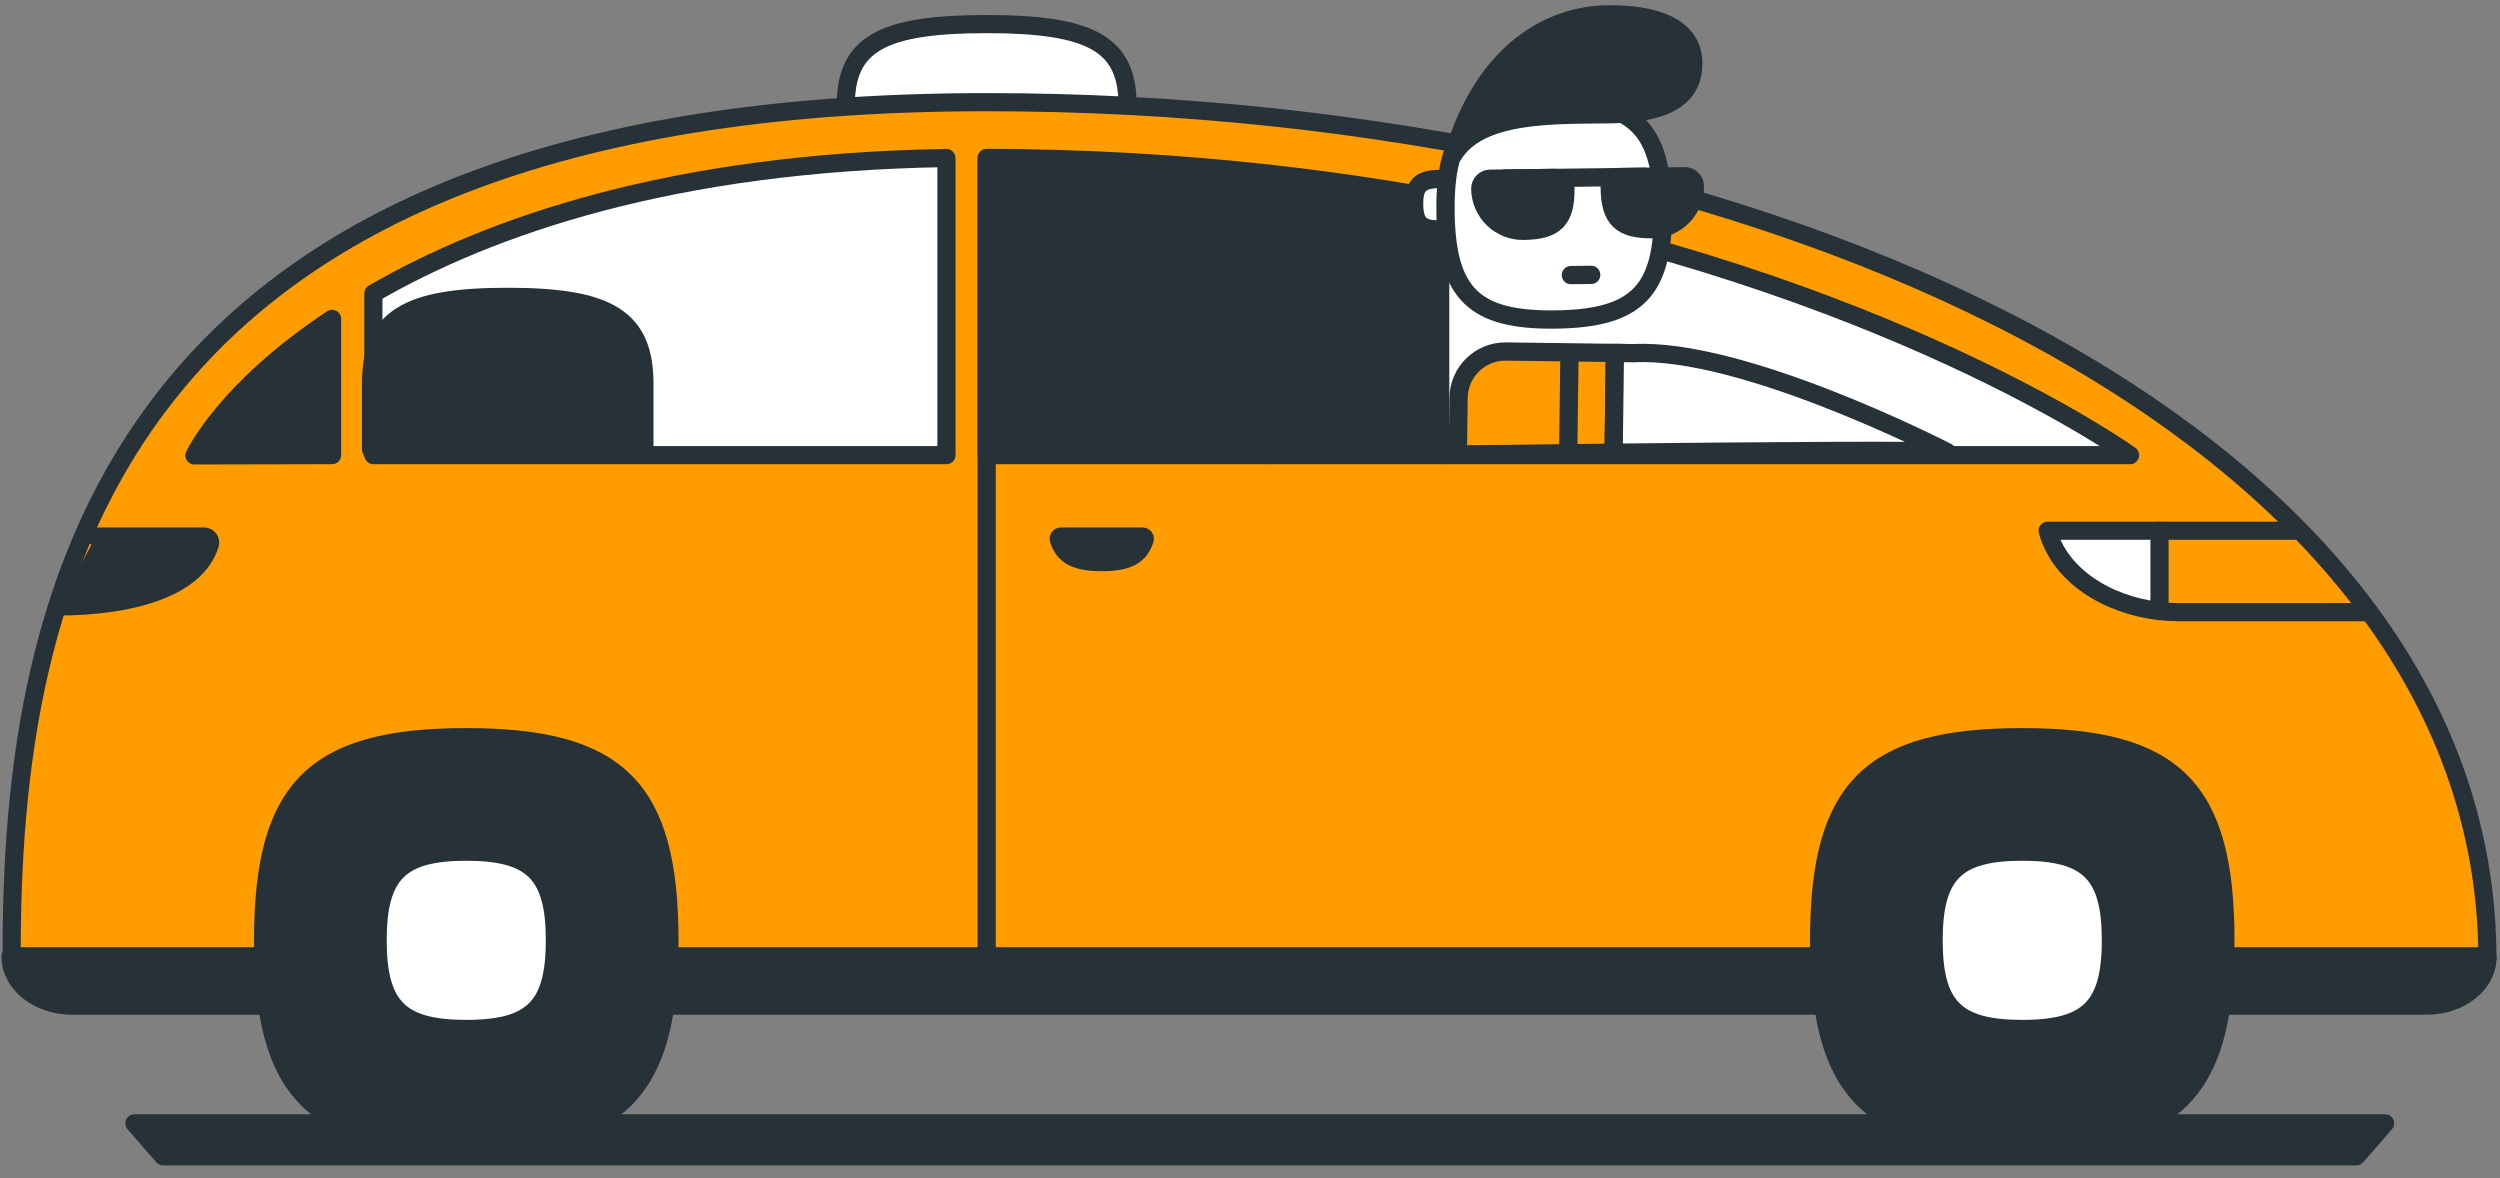 <svg width="174" height="82" viewBox="0 0 174 82" fill="none" xmlns="http://www.w3.org/2000/svg">
<rect x="0" y="0" width="174" height="82" fill="#808080" stroke="none"/>
<path fill-rule="evenodd" clip-rule="evenodd" d="M68.673 1.676C61.322 1.676 58.865 3.097 58.865 7.349C58.865 11.601 61.322 13.022 68.673 13.022C69.836 13.022 70.876 12.987 71.804 12.91C76.74 12.502 78.481 10.929 78.481 7.349C78.481 3.097 76.024 1.676 68.673 1.676Z" fill="white"/>
<path fill-rule="evenodd" clip-rule="evenodd" d="M68.673 1.676C61.322 1.676 58.865 3.097 58.865 7.349C58.865 11.601 61.322 13.022 68.673 13.022C69.836 13.022 70.876 12.987 71.804 12.91C76.74 12.502 78.481 10.929 78.481 7.349C78.481 3.097 76.024 1.676 68.673 1.676Z" stroke="#263238" stroke-width="1.263" stroke-linecap="round" stroke-linejoin="round"/>
<path fill-rule="evenodd" clip-rule="evenodd" d="M173.122 66.731L0.812 66.626C0.74 41.12 7.465 7.111 68.673 7.111C122.223 7.111 173.122 29.799 173.122 66.731Z" fill="#FF9D00"/>
<path fill-rule="evenodd" clip-rule="evenodd" d="M173.122 66.731L0.812 66.626C0.74 41.12 7.465 7.111 68.673 7.111C122.223 7.111 173.122 29.799 173.122 66.731Z" stroke="#263238" stroke-width="1.263" stroke-linecap="round" stroke-linejoin="round"/>
<path fill-rule="evenodd" clip-rule="evenodd" d="M173.123 66.584L173.122 66.557H0.741C0.71 68.449 2.638 69.995 5.026 69.995H168.887C171.255 69.995 173.165 68.459 173.123 66.584Z" fill="#263238"/>
<path fill-rule="evenodd" clip-rule="evenodd" d="M173.123 66.584L173.122 66.557H0.741C0.71 68.449 2.638 69.995 5.026 69.995H168.887C171.255 69.995 173.165 68.459 173.123 66.584Z" stroke="#263238" stroke-width="1.263" stroke-linecap="round" stroke-linejoin="round"/>
<path fill-rule="evenodd" clip-rule="evenodd" d="M32.453 51.306C21.854 51.306 18.312 54.848 18.312 65.446C18.312 76.045 21.854 79.587 32.453 79.587C34.13 79.587 35.63 79.498 36.967 79.307C44.084 78.289 46.593 74.368 46.593 65.446C46.593 54.848 43.051 51.306 32.453 51.306Z" fill="#263238"/>
<path fill-rule="evenodd" clip-rule="evenodd" d="M32.453 51.306C21.854 51.306 18.312 54.848 18.312 65.446C18.312 76.045 21.854 79.587 32.453 79.587C34.13 79.587 35.63 79.498 36.967 79.307C44.084 78.289 46.593 74.368 46.593 65.446C46.593 54.848 43.051 51.306 32.453 51.306Z" stroke="#263238" stroke-width="1.263" stroke-linecap="round" stroke-linejoin="round"/>
<path fill-rule="evenodd" clip-rule="evenodd" d="M32.452 59.278C27.829 59.278 26.284 60.823 26.284 65.446C26.284 70.07 27.829 71.615 32.452 71.615C33.183 71.615 33.838 71.576 34.421 71.493C37.525 71.049 38.62 69.338 38.62 65.446C38.62 60.823 37.075 59.278 32.452 59.278Z" fill="white"/>
<path fill-rule="evenodd" clip-rule="evenodd" d="M32.452 59.278C27.829 59.278 26.284 60.823 26.284 65.446C26.284 70.07 27.829 71.615 32.452 71.615C33.183 71.615 33.838 71.576 34.421 71.493C37.525 71.049 38.62 69.338 38.62 65.446C38.62 60.823 37.075 59.278 32.452 59.278Z" stroke="#263238" stroke-width="1.263" stroke-linecap="round" stroke-linejoin="round"/>
<path fill-rule="evenodd" clip-rule="evenodd" d="M140.749 51.306C130.15 51.306 126.609 54.848 126.609 65.446C126.609 76.045 130.15 79.587 140.749 79.587C142.426 79.587 143.926 79.498 145.263 79.307C152.38 78.289 154.889 74.368 154.889 65.446C154.889 54.848 151.348 51.306 140.749 51.306Z" fill="#263238"/>
<path fill-rule="evenodd" clip-rule="evenodd" d="M140.749 51.306C130.15 51.306 126.609 54.848 126.609 65.446C126.609 76.045 130.15 79.587 140.749 79.587C142.426 79.587 143.926 79.498 145.263 79.307C152.38 78.289 154.889 74.368 154.889 65.446C154.889 54.848 151.348 51.306 140.749 51.306Z" stroke="#263238" stroke-width="1.263" stroke-linecap="round" stroke-linejoin="round"/>
<path fill-rule="evenodd" clip-rule="evenodd" d="M140.749 59.278C136.126 59.278 134.581 60.823 134.581 65.446C134.581 70.07 136.126 71.615 140.749 71.615C141.48 71.615 142.135 71.576 142.718 71.493C145.822 71.049 146.917 69.338 146.917 65.446C146.917 60.823 145.372 59.278 140.749 59.278Z" fill="white"/>
<path fill-rule="evenodd" clip-rule="evenodd" d="M140.749 59.278C136.126 59.278 134.581 60.823 134.581 65.446C134.581 70.07 136.126 71.615 140.749 71.615C141.48 71.615 142.135 71.576 142.718 71.493C145.822 71.049 146.917 69.338 146.917 65.446C146.917 60.823 145.372 59.278 140.749 59.278Z" stroke="#263238" stroke-width="1.263" stroke-linecap="round" stroke-linejoin="round"/>
<path fill-rule="evenodd" clip-rule="evenodd" d="M73.835 37.341C73.732 37.341 73.658 37.441 73.688 37.539C74.043 38.699 74.938 39.126 76.681 39.126C78.425 39.126 79.319 38.699 79.675 37.539C79.705 37.441 79.63 37.341 79.528 37.341H73.835Z" fill="#263238"/>
<path fill-rule="evenodd" clip-rule="evenodd" d="M73.835 37.341C73.732 37.341 73.658 37.441 73.688 37.539C74.043 38.699 74.938 39.126 76.681 39.126C78.425 39.126 79.319 38.699 79.675 37.539C79.705 37.441 79.63 37.341 79.528 37.341H73.835Z" stroke="#263238" stroke-width="1.263" stroke-linecap="round" stroke-linejoin="round"/>
<path fill-rule="evenodd" clip-rule="evenodd" d="M4.088 42.207C8.84 42.207 13.64 41.044 14.609 37.88C14.69 37.613 14.487 37.342 14.208 37.342H6.66" fill="#263238"/>
<path d="M4.088 42.207C8.84 42.207 13.64 41.044 14.609 37.88C14.69 37.613 14.487 37.342 14.208 37.342H6.66" stroke="#263238" stroke-width="1.263" stroke-linecap="round" stroke-linejoin="round"/>
<path fill-rule="evenodd" clip-rule="evenodd" d="M9.357 78.184L11.354 80.479H164.005L166.002 78.184H9.357Z" fill="#263238"/>
<path fill-rule="evenodd" clip-rule="evenodd" d="M9.357 78.184L11.354 80.479H164.005L166.002 78.184H9.357Z" stroke="#263238" stroke-width="1.263" stroke-linecap="round" stroke-linejoin="round"/>
<path fill-rule="evenodd" clip-rule="evenodd" d="M23.112 22.195C15.65 27.126 13.534 31.697 13.534 31.697L23.112 31.676V22.195Z" fill="#263238"/>
<path fill-rule="evenodd" clip-rule="evenodd" d="M23.112 22.195C15.65 27.126 13.534 31.697 13.534 31.697L23.112 31.676V22.195Z" stroke="#263238" stroke-width="1.263" stroke-linecap="round" stroke-linejoin="round"/>
<path fill-rule="evenodd" clip-rule="evenodd" d="M25.988 20.421V31.676H65.873V10.999C46.783 11.298 34.107 15.734 25.988 20.421Z" fill="white"/>
<path fill-rule="evenodd" clip-rule="evenodd" d="M25.988 20.421V31.676H65.873V10.999C46.783 11.298 34.107 15.734 25.988 20.421Z" stroke="#263238" stroke-width="1.263" stroke-linecap="round" stroke-linejoin="round"/>
<path fill-rule="evenodd" clip-rule="evenodd" d="M100.23 13.828V31.677H148.252C148.252 31.677 131.295 19.499 100.23 13.828Z" fill="white"/>
<path fill-rule="evenodd" clip-rule="evenodd" d="M100.23 13.828V31.677H148.252C148.252 31.677 131.295 19.499 100.23 13.828Z" stroke="#263238" stroke-width="1.263" stroke-linecap="round" stroke-linejoin="round"/>
<path fill-rule="evenodd" clip-rule="evenodd" d="M68.673 10.986V31.676H88.457V12.102C82.297 11.415 75.699 11.006 68.673 10.986Z" fill="#263238"/>
<path fill-rule="evenodd" clip-rule="evenodd" d="M68.673 10.986V31.676H88.457V12.102C82.297 11.415 75.699 11.006 68.673 10.986Z" stroke="#263238" stroke-width="1.263" stroke-linecap="round" stroke-linejoin="round"/>
<path fill-rule="evenodd" clip-rule="evenodd" d="M100.23 27.131V13.829C96.506 13.149 92.581 12.563 88.457 12.102V31.676H100.23V27.131Z" fill="#263238"/>
<path fill-rule="evenodd" clip-rule="evenodd" d="M100.23 27.131V13.829C96.506 13.149 92.581 12.563 88.457 12.102V31.676H100.23V27.131Z" stroke="#263238" stroke-width="1.263" stroke-linecap="round" stroke-linejoin="round"/>
<path fill-rule="evenodd" clip-rule="evenodd" d="M35.338 20.823C28.33 20.823 25.989 22.298 25.989 26.71V31.255H44.688V26.71C44.688 22.298 42.346 20.823 35.338 20.823Z" fill="#263238"/>
<path fill-rule="evenodd" clip-rule="evenodd" d="M35.338 20.823C28.33 20.823 25.989 22.298 25.989 26.71V31.255H44.688V26.71C44.688 22.298 42.346 20.823 35.338 20.823Z" stroke="#263238" stroke-width="1.591" stroke-linecap="round" stroke-linejoin="round"/>
<path d="M150.302 36.938H159.818" stroke="#263238" stroke-width="1.263" stroke-linecap="round" stroke-linejoin="round"/>
<path fill-rule="evenodd" clip-rule="evenodd" d="M164.65 42.607L151.675 42.609C151.213 42.609 150.755 42.581 150.302 42.529" fill="white"/>
<path d="M164.65 42.607L151.675 42.609C151.213 42.609 150.755 42.581 150.302 42.529" stroke="#263238" stroke-width="1.263" stroke-linecap="round" stroke-linejoin="round"/>
<path fill-rule="evenodd" clip-rule="evenodd" d="M150.302 36.938H142.514C143.341 39.999 146.595 42.106 150.302 42.529V36.938Z" fill="white"/>
<path fill-rule="evenodd" clip-rule="evenodd" d="M150.302 36.938H142.514C143.341 39.999 146.595 42.106 150.302 42.529V36.938Z" stroke="#263238" stroke-width="1.263" stroke-linecap="round" stroke-linejoin="round"/>
<path d="M68.673 11.023V66.663" stroke="#263238" stroke-width="1.263" stroke-linecap="round" stroke-linejoin="round"/>
<path fill-rule="evenodd" clip-rule="evenodd" d="M100.154 12.459C101.469 12.442 101.914 12.876 101.93 14.19C101.947 15.505 101.514 15.95 100.199 15.967C98.885 15.984 98.44 15.55 98.423 14.235C98.406 12.921 98.839 12.476 100.154 12.459Z" fill="white"/>
<path fill-rule="evenodd" clip-rule="evenodd" d="M100.154 12.459C101.469 12.442 101.914 12.876 101.93 14.19C101.947 15.505 101.514 15.95 100.199 15.967C98.885 15.984 98.44 15.55 98.423 14.235C98.406 12.921 98.839 12.476 100.154 12.459Z" stroke="#263238" stroke-width="1.272"/>
<path fill-rule="evenodd" clip-rule="evenodd" d="M108.073 7.114C113.741 7.041 115.659 8.911 115.733 14.579C115.806 20.247 113.936 22.165 108.268 22.238C102.6 22.311 100.682 20.442 100.608 14.774C100.535 9.106 102.405 7.187 108.073 7.114Z" fill="white"/>
<path fill-rule="evenodd" clip-rule="evenodd" d="M108.073 7.114C113.741 7.041 115.659 8.911 115.733 14.579C115.806 20.247 113.936 22.165 108.268 22.238C102.6 22.311 100.682 20.442 100.608 14.774C100.535 9.106 102.405 7.187 108.073 7.114Z" stroke="#263238" stroke-width="1.272"/>
<path fill-rule="evenodd" clip-rule="evenodd" d="M112.034 13.025C112.063 15.246 112.814 15.978 115.034 15.95C116.671 15.929 117.982 14.585 117.961 12.948C117.956 12.566 117.642 12.26 117.259 12.265L112.717 12.324C112.335 12.328 112.029 12.642 112.034 13.025Z" stroke="#263238" stroke-width="1.272"/>
<path fill-rule="evenodd" clip-rule="evenodd" d="M108.954 13.064C108.983 15.285 108.25 16.037 106.03 16.066C104.394 16.087 103.048 14.777 103.027 13.14C103.022 12.758 103.328 12.444 103.711 12.439L108.253 12.381C108.635 12.376 108.949 12.682 108.954 13.064Z" fill="#263238"/>
<path fill-rule="evenodd" clip-rule="evenodd" d="M108.954 13.064C108.983 15.285 108.25 16.037 106.03 16.066C104.394 16.087 103.048 14.777 103.027 13.14C103.022 12.758 103.328 12.444 103.711 12.439L108.253 12.381C108.635 12.376 108.949 12.682 108.954 13.064Z" stroke="#263238" stroke-width="1.272"/>
<path d="M110.746 19.129L109.333 19.147" stroke="#263238" stroke-width="1.272" stroke-linecap="round"/>
<path d="M114.567 12.3L104.63 12.428" stroke="#263238" stroke-width="1.272"/>
<path fill-rule="evenodd" clip-rule="evenodd" d="M101.144 10.784C102.958 7.8 108.186 8.003 111.969 7.954C115.751 7.905 117.883 6.909 117.85 4.357C117.817 1.805 115.05 0.96 111.879 1.001C107.995 1.051 103.325 3.443 101.144 10.784Z" fill="#263238"/>
<path fill-rule="evenodd" clip-rule="evenodd" d="M101.144 10.784C102.958 7.8 108.186 8.003 111.969 7.954C115.751 7.905 117.883 6.909 117.85 4.357C117.817 1.805 115.05 0.96 111.879 1.001C107.995 1.051 103.325 3.443 101.144 10.784Z" stroke="#263238" stroke-width="1.272" stroke-linecap="round" stroke-linejoin="round"/>
<path fill-rule="evenodd" clip-rule="evenodd" d="M112.034 13.025C112.063 15.246 112.814 15.978 115.034 15.95C116.671 15.929 117.982 14.585 117.961 12.948C117.956 12.566 117.642 12.26 117.259 12.265L112.717 12.324C112.335 12.328 112.029 12.642 112.034 13.025Z" fill="#263238"/>
<path fill-rule="evenodd" clip-rule="evenodd" d="M112.397 24.564L112.307 31.508C106.29 31.571 101.465 31.634 101.465 31.634L101.516 27.684C101.539 25.884 103.017 24.443 104.817 24.466L112.397 24.564Z" fill="#FF9D00"/>
<path fill-rule="evenodd" clip-rule="evenodd" d="M112.397 24.564L112.307 31.508C106.29 31.571 101.465 31.634 101.465 31.634L101.516 27.684C101.539 25.884 103.017 24.443 104.817 24.466L112.397 24.564Z" stroke="#263238" stroke-width="1.272"/>
<path fill-rule="evenodd" clip-rule="evenodd" d="M135.517 31.467C134.793 31.304 122.002 31.406 112.308 31.509L112.397 24.564L113.707 24.581C121.204 24.198 134.776 31.088 135.517 31.467Z" fill="white"/>
<path fill-rule="evenodd" clip-rule="evenodd" d="M135.517 31.467C134.793 31.304 122.002 31.406 112.308 31.509L112.397 24.564L113.707 24.581C121.204 24.198 134.776 31.088 135.517 31.467Z" stroke="#263238" stroke-width="1.272" stroke-linejoin="round"/>
<path fill-rule="evenodd" clip-rule="evenodd" d="M109.237 24.491L109.139 32.096L109.237 24.491Z" fill="white"/>
<path d="M109.237 24.491L109.139 32.096" stroke="#263238" stroke-width="1.272"/>
</svg>
